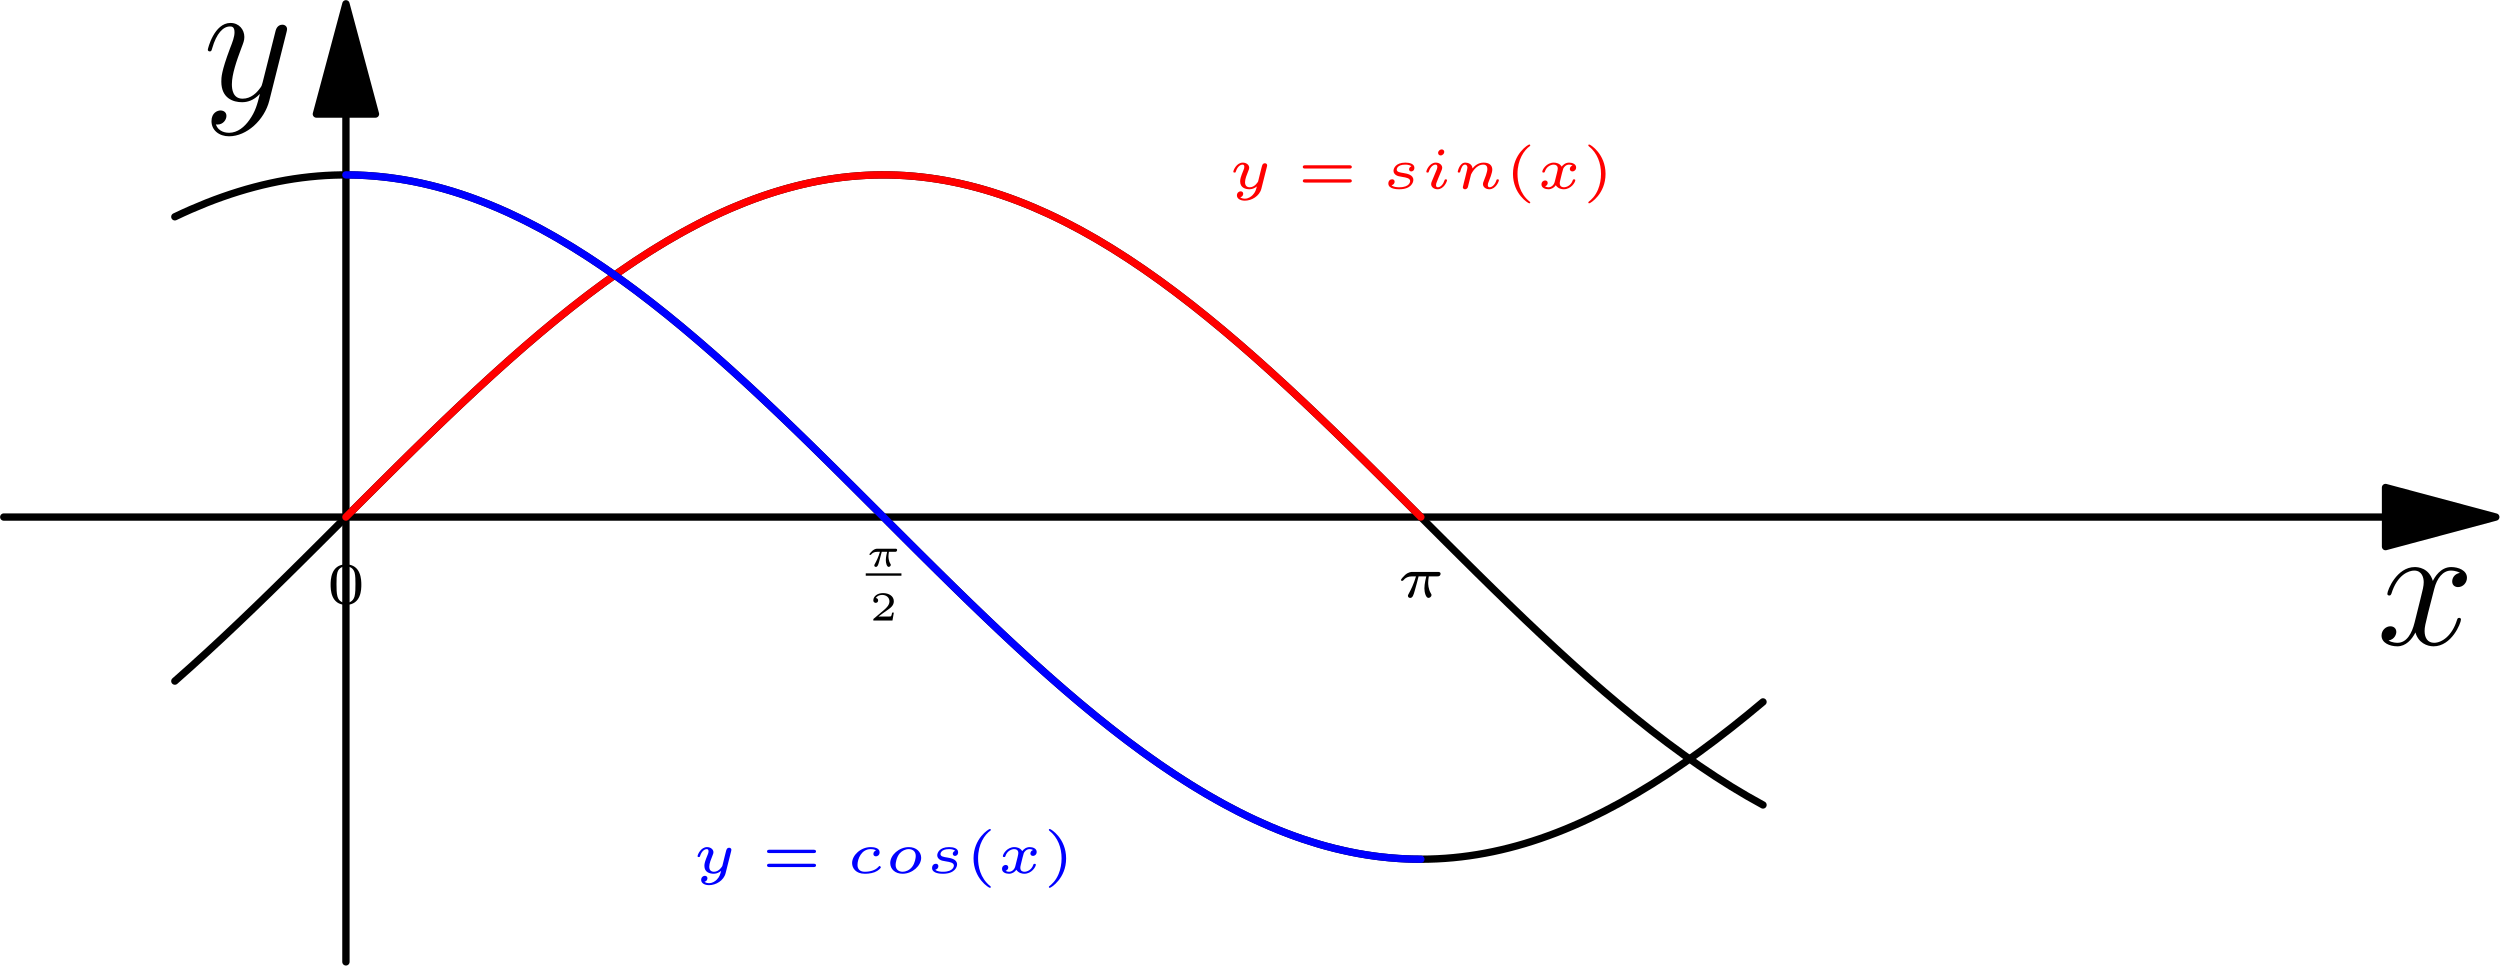 <?xml version='1.0' encoding='UTF-8'?>
<!-- This file was generated by dvisvgm 2.6.3 -->
<svg version='1.1' xmlns='http://www.w3.org/2000/svg' xmlns:xlink='http://www.w3.org/1999/xlink' width='170.065pt' height='65.689pt' viewBox='56.409 53.858 170.065 65.689'>
<defs>
<path id='g4-120' d='M5.667 -4.878C5.284 -4.806 5.141 -4.519 5.141 -4.292C5.141 -4.005 5.368 -3.909 5.535 -3.909C5.894 -3.909 6.145 -4.22 6.145 -4.543C6.145 -5.045 5.571 -5.272 5.069 -5.272C4.34 -5.272 3.933 -4.555 3.826 -4.328C3.551 -5.224 2.809 -5.272 2.594 -5.272C1.375 -5.272 0.729 -3.706 0.729 -3.443C0.729 -3.395 0.777 -3.335 0.861 -3.335C0.956 -3.335 0.98 -3.407 1.004 -3.455C1.411 -4.782 2.212 -5.033 2.558 -5.033C3.096 -5.033 3.204 -4.531 3.204 -4.244C3.204 -3.981 3.132 -3.706 2.989 -3.132L2.582 -1.494C2.403 -0.777 2.056 -0.12 1.423 -0.12C1.363 -0.12 1.064 -0.12 0.813 -0.275C1.243 -0.359 1.339 -0.717 1.339 -0.861C1.339 -1.1 1.16 -1.243 0.933 -1.243C0.646 -1.243 0.335 -0.992 0.335 -0.61C0.335 -0.108 0.897 0.12 1.411 0.12C1.985 0.12 2.391 -0.335 2.642 -0.825C2.833 -0.12 3.431 0.12 3.873 0.12C5.093 0.12 5.738 -1.447 5.738 -1.71C5.738 -1.769 5.691 -1.817 5.619 -1.817C5.511 -1.817 5.499 -1.757 5.464 -1.662C5.141 -0.61 4.447 -0.12 3.909 -0.12C3.491 -0.12 3.264 -0.43 3.264 -0.921C3.264 -1.184 3.312 -1.375 3.503 -2.164L3.921 -3.79C4.101 -4.507 4.507 -5.033 5.057 -5.033C5.081 -5.033 5.416 -5.033 5.667 -4.878Z'/>
<path id='g4-121' d='M3.144 1.339C2.821 1.793 2.355 2.2 1.769 2.2C1.626 2.2 1.052 2.176 0.873 1.626C0.909 1.638 0.968 1.638 0.992 1.638C1.351 1.638 1.59 1.327 1.59 1.052S1.363 0.681 1.184 0.681C0.992 0.681 0.574 0.825 0.574 1.411C0.574 2.02 1.088 2.439 1.769 2.439C2.965 2.439 4.172 1.339 4.507 0.012L5.679 -4.651C5.691 -4.71 5.715 -4.782 5.715 -4.854C5.715 -5.033 5.571 -5.153 5.392 -5.153C5.284 -5.153 5.033 -5.105 4.937 -4.746L4.053 -1.231C3.993 -1.016 3.993 -0.992 3.897 -0.861C3.658 -0.526 3.264 -0.12 2.69 -0.12C2.02 -0.12 1.961 -0.777 1.961 -1.1C1.961 -1.781 2.283 -2.702 2.606 -3.563C2.738 -3.909 2.809 -4.077 2.809 -4.316C2.809 -4.818 2.451 -5.272 1.865 -5.272C0.765 -5.272 0.323 -3.539 0.323 -3.443C0.323 -3.395 0.371 -3.335 0.454 -3.335C0.562 -3.335 0.574 -3.383 0.622 -3.551C0.909 -4.555 1.363 -5.033 1.829 -5.033C1.937 -5.033 2.14 -5.033 2.14 -4.639C2.14 -4.328 2.008 -3.981 1.829 -3.527C1.243 -1.961 1.243 -1.566 1.243 -1.279C1.243 -0.143 2.056 0.12 2.654 0.12C3.001 0.12 3.431 0.012 3.85 -0.43L3.862 -0.418C3.682 0.287 3.563 0.753 3.144 1.339Z'/>
<use id='g3-40' xlink:href='#g2-40' transform='scale(1.429)'/>
<use id='g3-41' xlink:href='#g2-41' transform='scale(1.429)'/>
<use id='g3-48' xlink:href='#g2-48' transform='scale(1.429)'/>
<use id='g3-61' xlink:href='#g2-61' transform='scale(1.429)'/>
<path id='g0-25' d='M1.974 -0.994C2.024 -0.994 2.052 -0.994 2.092 -1.022C2.108 -1.039 2.136 -1.078 2.136 -1.117C2.136 -1.207 2.052 -1.207 2.005 -1.207H0.804C0.742 -1.207 0.616 -1.207 0.451 -1.067C0.375 -1 0.249 -0.857 0.249 -0.823C0.249 -0.784 0.288 -0.784 0.305 -0.784C0.344 -0.784 0.344 -0.787 0.367 -0.812C0.462 -0.932 0.596 -0.994 0.767 -0.994H0.966C0.865 -0.644 0.722 -0.353 0.624 -0.176C0.582 -0.104 0.582 -0.098 0.582 -0.07C0.582 -0.006 0.633 0.031 0.689 0.031C0.806 0.031 0.846 -0.098 0.91 -0.325C0.974 -0.543 1.025 -0.745 1.089 -0.994H1.456C1.445 -0.952 1.366 -0.647 1.366 -0.426C1.366 -0.232 1.436 0.031 1.56 0.031C1.627 0.031 1.705 -0.034 1.705 -0.106C1.705 -0.137 1.694 -0.151 1.674 -0.185C1.546 -0.395 1.546 -0.641 1.546 -0.692C1.546 -0.787 1.56 -0.899 1.576 -0.994H1.974Z'/>
<path id='g0-99' d='M1.442 -1.081C1.392 -1.067 1.313 -1.008 1.313 -0.913C1.313 -0.84 1.366 -0.798 1.436 -0.798C1.504 -0.798 1.61 -0.851 1.61 -0.991C1.61 -1.201 1.338 -1.238 1.184 -1.238C0.711 -1.238 0.3 -0.851 0.3 -0.479C0.3 -0.235 0.479 0.031 0.902 0.031C0.955 0.031 1.179 0.031 1.369 -0.042C1.557 -0.115 1.669 -0.244 1.669 -0.274C1.669 -0.297 1.632 -0.339 1.607 -0.339C1.593 -0.339 1.59 -0.336 1.546 -0.291C1.42 -0.148 1.184 -0.064 0.904 -0.064C0.669 -0.064 0.557 -0.196 0.557 -0.389C0.557 -0.675 0.742 -1.142 1.184 -1.142C1.215 -1.142 1.355 -1.142 1.442 -1.081Z'/>
<path id='g0-105' d='M1.109 -1.747C1.109 -1.814 1.058 -1.868 0.986 -1.868C0.907 -1.868 0.815 -1.792 0.815 -1.7C0.815 -1.621 0.876 -1.579 0.935 -1.579C1.028 -1.579 1.109 -1.663 1.109 -1.747ZM1.24 -0.403C1.24 -0.442 1.193 -0.442 1.182 -0.442C1.134 -0.442 1.131 -0.431 1.114 -0.378C1.067 -0.224 0.941 -0.064 0.801 -0.064C0.736 -0.064 0.717 -0.109 0.717 -0.171C0.717 -0.23 0.731 -0.26 0.753 -0.314C0.776 -0.37 0.798 -0.426 0.812 -0.465C0.823 -0.49 0.932 -0.75 0.972 -0.851C0.994 -0.907 1.011 -0.944 1.011 -0.991C1.011 -1.126 0.882 -1.238 0.706 -1.238C0.412 -1.238 0.255 -0.879 0.255 -0.804C0.255 -0.764 0.3 -0.764 0.314 -0.764C0.361 -0.764 0.364 -0.778 0.378 -0.82C0.44 -1.019 0.574 -1.142 0.694 -1.142C0.748 -1.142 0.778 -1.112 0.778 -1.036C0.778 -1.025 0.778 -0.988 0.762 -0.935C0.742 -0.885 0.616 -0.585 0.577 -0.49C0.557 -0.442 0.557 -0.437 0.515 -0.342C0.501 -0.302 0.484 -0.263 0.484 -0.216C0.484 -0.07 0.622 0.031 0.79 0.031C1.084 0.031 1.24 -0.333 1.24 -0.403Z'/>
<path id='g0-110' d='M0.546 -0.274C0.529 -0.204 0.498 -0.081 0.498 -0.067C0.498 -0.006 0.549 0.031 0.602 0.031C0.644 0.031 0.706 0.008 0.736 -0.062C0.739 -0.076 0.773 -0.207 0.79 -0.28C0.885 -0.658 0.885 -0.664 0.89 -0.675C0.927 -0.75 1.128 -1.142 1.47 -1.142C1.607 -1.142 1.666 -1.067 1.666 -0.941C1.666 -0.781 1.548 -0.493 1.484 -0.333C1.47 -0.3 1.456 -0.263 1.456 -0.216C1.456 -0.07 1.596 0.031 1.761 0.031C2.061 0.031 2.215 -0.333 2.215 -0.403C2.215 -0.442 2.167 -0.442 2.156 -0.442C2.108 -0.442 2.106 -0.431 2.089 -0.378C2.036 -0.21 1.907 -0.064 1.772 -0.064C1.708 -0.064 1.688 -0.109 1.688 -0.171C1.688 -0.23 1.7 -0.258 1.725 -0.319C1.772 -0.431 1.901 -0.75 1.901 -0.904C1.901 -1.112 1.753 -1.238 1.487 -1.238C1.232 -1.238 1.056 -1.084 0.958 -0.96C0.944 -1.19 0.72 -1.238 0.616 -1.238C0.336 -1.238 0.255 -0.809 0.255 -0.804C0.255 -0.764 0.3 -0.764 0.314 -0.764C0.361 -0.764 0.367 -0.781 0.378 -0.818C0.42 -0.98 0.484 -1.142 0.602 -1.142C0.697 -1.142 0.717 -1.053 0.717 -0.994C0.717 -0.955 0.689 -0.848 0.672 -0.776C0.652 -0.7 0.624 -0.585 0.61 -0.524L0.546 -0.274Z'/>
<path id='g0-111' d='M1.77 -0.728C1.77 -1.008 1.54 -1.238 1.182 -1.238C0.714 -1.238 0.297 -0.857 0.297 -0.479C0.297 -0.193 0.529 0.031 0.885 0.031C1.352 0.031 1.77 -0.353 1.77 -0.728ZM0.89 -0.064C0.753 -0.064 0.554 -0.129 0.554 -0.392C0.554 -0.476 0.591 -0.75 0.745 -0.935C0.851 -1.058 1.016 -1.142 1.176 -1.142C1.33 -1.142 1.512 -1.064 1.512 -0.815C1.512 -0.736 1.478 -0.476 1.341 -0.3C1.212 -0.132 1.028 -0.064 0.89 -0.064Z'/>
<path id='g0-115' d='M1.42 -1.058C1.322 -1.03 1.308 -0.946 1.308 -0.918C1.308 -0.848 1.366 -0.818 1.414 -0.818C1.448 -0.818 1.562 -0.843 1.562 -0.991C1.562 -1.179 1.341 -1.238 1.131 -1.238C0.658 -1.238 0.568 -0.949 0.568 -0.848S0.627 -0.689 0.678 -0.65C0.756 -0.594 0.84 -0.582 0.988 -0.557C1.165 -0.529 1.361 -0.498 1.361 -0.356C1.361 -0.353 1.361 -0.064 0.846 -0.064C0.739 -0.064 0.566 -0.073 0.476 -0.16C0.577 -0.182 0.622 -0.263 0.622 -0.33C0.622 -0.409 0.563 -0.445 0.501 -0.445C0.406 -0.445 0.322 -0.37 0.322 -0.244C0.322 0.031 0.759 0.031 0.84 0.031C1.414 0.031 1.512 -0.3 1.512 -0.414C1.512 -0.666 1.204 -0.714 1.058 -0.739C0.86 -0.77 0.722 -0.792 0.722 -0.907C0.722 -0.91 0.722 -1.142 1.126 -1.142C1.198 -1.142 1.347 -1.137 1.42 -1.058Z'/>
<path id='g0-120' d='M1.739 -1.098C1.61 -1.058 1.61 -0.935 1.61 -0.932C1.61 -0.885 1.644 -0.818 1.736 -0.818C1.814 -0.818 1.91 -0.885 1.91 -1.008C1.91 -1.173 1.725 -1.238 1.576 -1.238C1.394 -1.238 1.277 -1.12 1.221 -1.047C1.128 -1.207 0.949 -1.238 0.848 -1.238C0.498 -1.238 0.3 -0.907 0.3 -0.804C0.3 -0.764 0.344 -0.764 0.358 -0.764C0.384 -0.764 0.406 -0.767 0.417 -0.798C0.501 -1.072 0.731 -1.142 0.837 -1.142C0.93 -1.142 1.036 -1.103 1.036 -0.955C1.036 -0.885 0.986 -0.692 0.89 -0.319C0.848 -0.16 0.72 -0.064 0.599 -0.064C0.58 -0.064 0.498 -0.064 0.431 -0.109C0.557 -0.154 0.557 -0.26 0.557 -0.272C0.557 -0.353 0.496 -0.389 0.434 -0.389C0.364 -0.389 0.26 -0.333 0.26 -0.199C0.26 -0.028 0.451 0.031 0.594 0.031C0.748 0.031 0.874 -0.059 0.941 -0.16C1.053 0.008 1.232 0.031 1.319 0.031C1.672 0.031 1.87 -0.302 1.87 -0.403C1.87 -0.442 1.823 -0.442 1.812 -0.442C1.764 -0.442 1.758 -0.426 1.75 -0.4C1.669 -0.148 1.453 -0.064 1.33 -0.064C1.246 -0.064 1.131 -0.095 1.131 -0.252C1.131 -0.286 1.131 -0.305 1.154 -0.4C1.201 -0.596 1.277 -0.907 1.299 -0.958C1.336 -1.03 1.428 -1.142 1.571 -1.142C1.579 -1.142 1.674 -1.142 1.739 -1.098Z'/>
<path id='g0-121' d='M1.854 -1.044C1.865 -1.086 1.865 -1.106 1.865 -1.109C1.865 -1.17 1.814 -1.207 1.761 -1.207C1.649 -1.207 1.627 -1.109 1.607 -1.033L1.548 -0.801L1.462 -0.451C1.45 -0.414 1.436 -0.356 1.434 -0.339C1.431 -0.328 1.28 -0.064 1.042 -0.064C0.913 -0.064 0.812 -0.126 0.812 -0.305C0.812 -0.459 0.896 -0.664 0.977 -0.865C0.991 -0.899 1.011 -0.944 1.011 -0.991C1.011 -1.128 0.879 -1.238 0.706 -1.238C0.412 -1.238 0.255 -0.879 0.255 -0.804C0.255 -0.764 0.3 -0.764 0.314 -0.764C0.361 -0.764 0.364 -0.778 0.378 -0.82C0.437 -1.014 0.568 -1.142 0.694 -1.142C0.748 -1.142 0.778 -1.112 0.778 -1.036C0.778 -0.98 0.762 -0.941 0.742 -0.89C0.605 -0.557 0.58 -0.456 0.58 -0.344C0.58 -0.034 0.84 0.031 1.028 0.031C1.187 0.031 1.305 -0.048 1.375 -0.106C1.336 0.05 1.305 0.174 1.173 0.308C1.109 0.372 0.977 0.479 0.804 0.479C0.753 0.479 0.65 0.47 0.585 0.412C0.711 0.381 0.725 0.272 0.725 0.244C0.725 0.162 0.661 0.129 0.602 0.129C0.521 0.129 0.426 0.196 0.426 0.325C0.426 0.465 0.568 0.574 0.804 0.574C1.123 0.574 1.501 0.361 1.59 0.003L1.854 -1.044Z'/>
<path id='g2-40' d='M1.235 -2.033C1.235 -2.036 1.243 -2.047 1.243 -2.061C1.243 -2.072 1.238 -2.1 1.196 -2.1C1.14 -2.1 0.42 -1.652 0.42 -0.7C0.42 0.249 1.14 0.7 1.196 0.7C1.238 0.7 1.243 0.672 1.243 0.661C1.243 0.641 1.232 0.633 1.221 0.624C0.725 0.23 0.636 -0.339 0.636 -0.7C0.636 -1.386 0.952 -1.837 1.235 -2.033Z'/>
<path id='g2-41' d='M1.095 -0.7C1.095 -1.649 0.375 -2.1 0.319 -2.1C0.274 -2.1 0.274 -2.066 0.274 -2.061C0.274 -2.058 0.274 -2.041 0.291 -2.024C0.711 -1.691 0.879 -1.204 0.879 -0.7C0.879 -0.448 0.832 -0.185 0.736 0.045C0.602 0.364 0.426 0.518 0.288 0.63C0.28 0.636 0.274 0.65 0.274 0.661C0.274 0.666 0.274 0.7 0.319 0.7C0.375 0.7 1.095 0.252 1.095 -0.7Z'/>
<path id='g2-48' d='M1.683 -0.896C1.683 -1.098 1.683 -1.865 0.952 -1.865S0.221 -1.098 0.221 -0.896C0.221 -0.692 0.221 0.062 0.952 0.062S1.683 -0.692 1.683 -0.896ZM0.952 -0.031C0.848 -0.031 0.613 -0.067 0.543 -0.35C0.504 -0.501 0.501 -0.7 0.501 -0.93C0.501 -1.137 0.501 -1.33 0.546 -1.49C0.616 -1.725 0.832 -1.772 0.952 -1.772C1.159 -1.772 1.308 -1.666 1.364 -1.47C1.403 -1.327 1.403 -1.095 1.403 -0.93C1.403 -0.739 1.403 -0.512 1.361 -0.344C1.288 -0.073 1.064 -0.031 0.952 -0.031Z'/>
<path id='g2-50' d='M1.649 -0.54H1.532C1.523 -0.487 1.495 -0.314 1.45 -0.286C1.428 -0.269 1.193 -0.269 1.151 -0.269H0.602C0.787 -0.406 0.994 -0.563 1.162 -0.675C1.414 -0.848 1.649 -1.011 1.649 -1.308C1.649 -1.666 1.31 -1.865 0.91 -1.865C0.532 -1.865 0.255 -1.646 0.255 -1.372C0.255 -1.226 0.378 -1.201 0.417 -1.201C0.493 -1.201 0.582 -1.252 0.582 -1.366C0.582 -1.467 0.51 -1.523 0.423 -1.532C0.501 -1.658 0.664 -1.742 0.851 -1.742C1.123 -1.742 1.35 -1.579 1.35 -1.305C1.35 -1.07 1.187 -0.89 0.972 -0.708L0.288 -0.129C0.26 -0.104 0.258 -0.104 0.255 -0.084V0H1.557L1.649 -0.54Z'/>
<path id='g2-61' d='M2.495 -0.955C2.534 -0.955 2.604 -0.955 2.604 -1.033S2.523 -1.112 2.481 -1.112H0.395C0.353 -1.112 0.272 -1.112 0.272 -1.033S0.344 -0.955 0.381 -0.955H2.495ZM2.481 -0.288C2.523 -0.288 2.604 -0.288 2.604 -0.367S2.534 -0.445 2.495 -0.445H0.381C0.342 -0.445 0.272 -0.445 0.272 -0.367S0.353 -0.288 0.395 -0.288H2.481Z'/>
<use id='g1-25' xlink:href='#g0-25' transform='scale(1.429)'/>
<use id='g1-99' xlink:href='#g0-99' transform='scale(1.429)'/>
<use id='g1-105' xlink:href='#g0-105' transform='scale(1.429)'/>
<use id='g1-110' xlink:href='#g0-110' transform='scale(1.429)'/>
<use id='g1-111' xlink:href='#g0-111' transform='scale(1.429)'/>
<use id='g1-115' xlink:href='#g0-115' transform='scale(1.429)'/>
<use id='g1-120' xlink:href='#g0-120' transform='scale(1.429)'/>
<use id='g1-121' xlink:href='#g0-121' transform='scale(1.429)'/>
</defs>
<g id='page1'>
<g transform='matrix(0.996 0 0 0.996 79.941 89.031)'>
<path d='M 0 -27.525L 0 30.38' fill='none' stroke='#000000' stroke-linecap='round' stroke-linejoin='round' stroke-miterlimit='10.037' stroke-width='0.502'/>
</g>
<g transform='matrix(0.996 0 0 0.996 79.941 89.031)'>
<path d='M 0 -35.053L -2.017 -27.525L 2.017 -27.525L 0 -35.053Z' fill='#000000'/>
</g>
<g transform='matrix(0.996 0 0 0.996 79.941 89.031)'>
<path d='M 0 -35.053L -2.017 -27.525L 2.017 -27.525L 0 -35.053Z' fill='none' stroke='#000000' stroke-linecap='round' stroke-linejoin='round' stroke-miterlimit='10.037' stroke-width='0.502'/>
</g><use x='70.222' y='60.691' xlink:href='#g4-121'/>
<g transform='matrix(0.996 0 0 0.996 79.941 89.031)'>
<path d='M 139.304 0L -23.369 -0' fill='none' stroke='#000000' stroke-linecap='round' stroke-linejoin='round' stroke-miterlimit='10.037' stroke-width='0.502'/>
</g>
<g transform='matrix(0.996 0 0 0.996 79.941 89.031)'>
<path d='M 146.832 0L 139.304 -2.017L 139.304 2.017L 146.832 0Z' fill='#000000'/>
</g>
<g transform='matrix(0.996 0 0 0.996 79.941 89.031)'>
<path d='M 146.832 0L 139.304 -2.017L 139.304 2.017L 146.832 0Z' fill='none' stroke='#000000' stroke-linecap='round' stroke-linejoin='round' stroke-miterlimit='10.037' stroke-width='0.502'/>
</g><use x='218.081' y='97.705' xlink:href='#g4-120'/>
<g transform='matrix(0.996 0 0 0.996 79.941 89.031)'>
<path d='M -11.684 11.204C -11.321 10.885 -10.96 10.563 -10.6 10.24C -10.236 9.913 -9.875 9.585 -9.515 9.254C -9.152 8.921 -8.79 8.586 -8.43 8.249C -8.067 7.909 -7.706 7.568 -7.346 7.225C -6.983 6.88 -6.621 6.534 -6.261 6.186C -5.898 5.837 -5.537 5.486 -5.176 5.134C -4.814 4.781 -4.452 4.426 -4.092 4.071C -3.729 3.714 -3.368 3.357 -3.007 2.999C -2.645 2.64 -2.283 2.28 -1.922 1.92C -1.56 1.559 -1.199 1.198 -0.838 0.837C -0.476 0.476 -0.114 0.114 0.247 -0.247C 0.609 -0.609 0.97 -0.97 1.332 -1.331C 1.693 -1.692 2.055 -2.052 2.417 -2.412C 2.778 -2.771 3.139 -3.13 3.501 -3.488C 3.862 -3.845 4.224 -4.201 4.586 -4.557C 4.947 -4.91 5.308 -5.263 5.671 -5.615C 6.031 -5.965 6.393 -6.314 6.755 -6.662C 7.116 -7.007 7.477 -7.351 7.84 -7.694C 8.2 -8.034 8.562 -8.372 8.925 -8.709C 9.285 -9.043 9.646 -9.376 10.009 -9.706C 10.369 -10.033 10.731 -10.359 11.094 -10.682C 11.454 -11.002 11.815 -11.32 12.179 -11.635C 12.538 -11.947 12.9 -12.256 13.264 -12.563C 13.623 -12.866 13.984 -13.166 14.348 -13.463C 14.707 -13.757 15.069 -14.048 15.433 -14.335C 15.792 -14.619 16.153 -14.899 16.517 -15.176C 16.877 -15.449 17.238 -15.719 17.602 -15.984C 17.961 -16.246 18.323 -16.504 18.687 -16.758C 19.046 -17.008 19.407 -17.254 19.772 -17.496C 20.13 -17.734 20.492 -17.967 20.856 -18.196C 21.215 -18.421 21.576 -18.641 21.941 -18.857C 22.3 -19.068 22.661 -19.275 23.026 -19.477C 23.384 -19.675 23.746 -19.868 24.11 -20.055C 24.469 -20.239 24.831 -20.418 25.195 -20.59C 25.554 -20.76 25.915 -20.923 26.28 -21.081C 26.639 -21.235 27 -21.384 27.364 -21.526C 27.724 -21.666 28.085 -21.799 28.449 -21.925C 28.808 -22.049 29.17 -22.166 29.534 -22.276C 29.893 -22.385 30.255 -22.486 30.619 -22.58C 30.978 -22.673 31.34 -22.758 31.703 -22.835C 32.063 -22.912 32.425 -22.98 32.788 -23.041C 33.148 -23.101 33.51 -23.153 33.873 -23.197C 34.233 -23.241 34.595 -23.276 34.957 -23.303C 35.318 -23.331 35.68 -23.349 36.042 -23.36C 36.404 -23.37 36.765 -23.372 37.127 -23.365C 37.489 -23.359 37.85 -23.344 38.211 -23.321C 38.574 -23.297 38.935 -23.266 39.296 -23.226C 39.659 -23.186 40.02 -23.137 40.381 -23.081C 40.744 -23.024 41.105 -22.959 41.465 -22.886C 41.829 -22.813 42.19 -22.732 42.55 -22.642C 42.914 -22.553 43.275 -22.455 43.635 -22.35C 43.999 -22.244 44.36 -22.13 44.72 -22.009C 45.084 -21.887 45.445 -21.757 45.804 -21.621C 46.169 -21.483 46.53 -21.338 46.889 -21.186C 47.253 -21.032 47.615 -20.872 47.974 -20.706C 48.338 -20.537 48.7 -20.362 49.058 -20.181C 49.423 -19.997 49.784 -19.807 50.143 -19.612C 50.508 -19.414 50.869 -19.21 51.228 -19.002C 51.592 -18.789 51.954 -18.572 52.312 -18.35C 52.677 -18.124 53.038 -17.894 53.397 -17.659C 53.762 -17.42 54.123 -17.177 54.482 -16.929C 54.846 -16.678 55.208 -16.423 55.566 -16.164C 55.931 -15.901 56.292 -15.634 56.651 -15.363C 57.015 -15.089 57.377 -14.811 57.736 -14.53C 58.1 -14.245 58.462 -13.956 58.821 -13.665C 59.184 -13.37 59.546 -13.071 59.905 -12.77C 60.269 -12.466 60.631 -12.158 60.99 -11.849C 61.354 -11.535 61.715 -11.219 62.075 -10.901C 62.438 -10.58 62.8 -10.256 63.159 -9.93C 63.523 -9.602 63.884 -9.271 64.244 -8.938C 64.607 -8.603 64.969 -8.265 65.329 -7.927C 65.692 -7.585 66.053 -7.242 66.413 -6.898C 66.776 -6.552 67.138 -6.204 67.498 -5.855C 67.861 -5.504 68.222 -5.152 68.583 -4.799C 68.945 -4.444 69.307 -4.088 69.668 -3.732C 70.03 -3.375 70.391 -3.017 70.752 -2.658C 71.114 -2.298 71.476 -1.938 71.837 -1.578C 72.199 -1.217 72.56 -0.856 72.922 -0.494C 73.283 -0.133 73.645 0.229 74.006 0.59C 74.368 0.952 74.729 1.313 75.091 1.674C 75.452 2.034 75.814 2.394 76.176 2.753C 76.537 3.112 76.898 3.47 77.26 3.827C 77.621 4.183 77.983 4.538 78.345 4.893C 78.706 5.245 79.067 5.597 79.43 5.948C 79.79 6.296 80.152 6.644 80.514 6.99C 80.875 7.334 81.236 7.676 81.599 8.017C 81.959 8.355 82.321 8.692 82.684 9.027C 83.044 9.359 83.405 9.689 83.769 10.017C 84.128 10.342 84.49 10.665 84.853 10.986C 85.213 11.303 85.574 11.619 85.938 11.931C 86.297 12.24 86.659 12.547 87.023 12.851C 87.382 13.151 87.743 13.448 88.107 13.743C 88.466 14.033 88.828 14.321 89.192 14.605C 89.551 14.885 89.912 15.162 90.277 15.436C 90.636 15.705 90.997 15.971 91.361 16.233C 91.72 16.491 92.082 16.745 92.446 16.996C 92.805 17.242 93.166 17.484 93.531 17.721C 93.889 17.955 94.251 18.185 94.615 18.409C 94.974 18.63 95.336 18.846 95.7 19.057C 96.059 19.265 96.421 19.467 96.785 19.664' fill='none' stroke='#000000' stroke-linecap='round' stroke-linejoin='round' stroke-miterlimit='10.037' stroke-width='0.502'/>
</g>
<g transform='matrix(0.996 0 0 0.996 79.941 89.031)'>
<path d='M 0 0C 0.245 -0.245 0.489 -0.489 0.734 -0.734C 0.979 -0.979 1.224 -1.223 1.468 -1.467C 1.713 -1.711 1.958 -1.955 2.202 -2.199C 2.447 -2.443 2.692 -2.686 2.937 -2.929C 3.181 -3.171 3.426 -3.414 3.671 -3.656C 3.915 -3.897 4.16 -4.138 4.405 -4.379C 4.649 -4.619 4.894 -4.859 5.139 -5.098C 5.383 -5.336 5.628 -5.574 5.873 -5.812C 6.117 -6.048 6.362 -6.284 6.607 -6.52C 6.852 -6.754 7.096 -6.988 7.342 -7.221C 7.586 -7.454 7.83 -7.685 8.076 -7.916C 8.32 -8.146 8.565 -8.375 8.81 -8.603C 9.054 -8.83 9.299 -9.056 9.544 -9.281C 9.788 -9.505 10.033 -9.728 10.278 -9.95C 10.522 -10.171 10.767 -10.39 11.012 -10.609C 11.256 -10.827 11.501 -11.043 11.746 -11.258C 11.99 -11.472 12.235 -11.684 12.481 -11.896C 12.724 -12.106 12.969 -12.314 13.215 -12.522C 13.459 -12.727 13.703 -12.932 13.949 -13.135C 14.193 -13.337 14.437 -13.537 14.683 -13.736C 14.927 -13.933 15.171 -14.129 15.417 -14.323C 15.661 -14.515 15.906 -14.707 16.151 -14.896C 16.395 -15.084 16.64 -15.27 16.886 -15.454C 17.129 -15.637 17.374 -15.818 17.62 -15.997C 17.863 -16.175 18.108 -16.35 18.354 -16.524C 18.597 -16.697 18.842 -16.867 19.088 -17.035C 19.331 -17.202 19.576 -17.367 19.822 -17.529C 20.066 -17.69 20.31 -17.849 20.556 -18.006C 20.8 -18.161 21.044 -18.314 21.291 -18.465C 21.534 -18.614 21.779 -18.761 22.025 -18.906C 22.268 -19.049 22.513 -19.19 22.759 -19.328C 23.002 -19.465 23.247 -19.599 23.493 -19.731C 23.736 -19.861 23.981 -19.989 24.227 -20.115C 24.471 -20.239 24.715 -20.36 24.961 -20.478C 25.205 -20.596 25.45 -20.71 25.696 -20.822C 25.939 -20.933 26.184 -21.04 26.43 -21.145C 26.673 -21.249 26.918 -21.349 27.164 -21.447C 27.407 -21.544 27.652 -21.637 27.898 -21.728C 28.142 -21.818 28.386 -21.904 28.632 -21.987C 28.876 -22.07 29.121 -22.149 29.366 -22.225C 29.61 -22.301 29.855 -22.373 30.101 -22.441C 30.344 -22.509 30.589 -22.574 30.835 -22.635C 31.079 -22.695 31.323 -22.753 31.569 -22.806C 31.813 -22.859 32.058 -22.909 32.303 -22.955C 32.547 -23.001 32.792 -23.043 33.037 -23.081C 33.281 -23.119 33.526 -23.154 33.771 -23.185C 34.016 -23.215 34.26 -23.242 34.505 -23.265C 34.75 -23.288 34.995 -23.308 35.24 -23.323C 35.484 -23.338 35.729 -23.35 35.974 -23.358C 36.218 -23.365 36.463 -23.369 36.708 -23.369C 36.953 -23.369 37.197 -23.365 37.442 -23.358C 37.687 -23.35 37.932 -23.338 38.176 -23.323C 38.421 -23.308 38.666 -23.288 38.91 -23.265C 39.156 -23.242 39.4 -23.215 39.645 -23.185C 39.89 -23.154 40.135 -23.119 40.379 -23.081C 40.624 -23.043 40.869 -23.001 41.113 -22.955C 41.358 -22.909 41.603 -22.859 41.847 -22.806C 42.093 -22.753 42.337 -22.695 42.581 -22.635C 42.827 -22.574 43.072 -22.509 43.315 -22.441C 43.561 -22.373 43.806 -22.301 44.05 -22.225C 44.295 -22.149 44.54 -22.07 44.784 -21.987C 45.029 -21.904 45.274 -21.818 45.518 -21.728C 45.764 -21.637 46.008 -21.544 46.252 -21.447C 46.498 -21.349 46.743 -21.249 46.986 -21.145C 47.232 -21.04 47.477 -20.933 47.72 -20.822C 47.966 -20.71 48.211 -20.596 48.455 -20.478C 48.7 -20.36 48.945 -20.239 49.189 -20.115C 49.435 -19.989 49.679 -19.861 49.923 -19.731C 50.169 -19.599 50.414 -19.465 50.657 -19.328C 50.903 -19.19 51.148 -19.049 51.391 -18.906C 51.637 -18.761 51.882 -18.614 52.125 -18.465C 52.371 -18.314 52.616 -18.161 52.859 -18.006C 53.105 -17.849 53.35 -17.69 53.594 -17.529C 53.84 -17.367 54.084 -17.202 54.328 -17.035C 54.574 -16.867 54.819 -16.697 55.062 -16.524C 55.308 -16.35 55.553 -16.175 55.796 -15.997C 56.042 -15.818 56.287 -15.637 56.53 -15.454C 56.776 -15.27 57.021 -15.084 57.264 -14.896C 57.51 -14.707 57.755 -14.515 57.999 -14.323C 58.244 -14.129 58.489 -13.933 58.733 -13.736C 58.978 -13.537 59.223 -13.337 59.467 -13.135C 59.713 -12.932 59.957 -12.727 60.201 -12.522C 60.447 -12.314 60.691 -12.106 60.935 -11.896C 61.181 -11.684 61.426 -11.472 61.669 -11.258C 61.915 -11.043 62.16 -10.827 62.404 -10.609C 62.649 -10.39 62.894 -10.171 63.138 -9.95C 63.383 -9.728 63.628 -9.505 63.872 -9.281C 64.117 -9.056 64.362 -8.83 64.606 -8.603C 64.851 -8.375 65.096 -8.146 65.34 -7.916C 65.585 -7.685 65.83 -7.454 66.074 -7.221C 66.32 -6.988 66.564 -6.754 66.808 -6.52C 67.054 -6.284 67.298 -6.048 67.543 -5.812C 67.788 -5.574 68.032 -5.336 68.277 -5.098C 68.522 -4.859 68.767 -4.619 69.011 -4.379C 69.256 -4.138 69.501 -3.897 69.745 -3.656C 69.99 -3.414 70.235 -3.171 70.479 -2.929C 70.724 -2.686 70.969 -2.443 71.213 -2.199C 71.458 -1.955 71.703 -1.711 71.948 -1.467C 72.192 -1.223 72.437 -0.979 72.682 -0.734C 72.927 -0.489 73.171 -0.245 73.416 -2.86188e-15' fill='none' stroke='#ff0000' stroke-linecap='round' stroke-linejoin='round' stroke-miterlimit='10.037' stroke-width='0.502'/>
</g>
<g transform='matrix(0.996 0 0 0.996 79.941 89.031)'>
<path d='M -11.684 -20.508C -11.326 -20.68 -10.964 -20.846 -10.6 -21.006C -10.241 -21.163 -9.879 -21.314 -9.515 -21.459C -9.156 -21.601 -8.795 -21.736 -8.43 -21.865C -8.071 -21.992 -7.71 -22.111 -7.346 -22.224C -6.986 -22.335 -6.625 -22.439 -6.261 -22.535C -5.901 -22.631 -5.54 -22.718 -5.176 -22.798C -4.816 -22.877 -4.455 -22.948 -4.092 -23.012C -3.731 -23.075 -3.37 -23.129 -3.007 -23.176C -2.646 -23.222 -2.285 -23.26 -1.922 -23.29C -1.561 -23.32 -1.2 -23.341 -0.838 -23.354C -0.476 -23.367 -0.114 -23.372 0.247 -23.368C 0.609 -23.364 0.971 -23.352 1.332 -23.331C 1.694 -23.31 2.056 -23.281 2.417 -23.244C 2.779 -23.207 3.141 -23.161 3.501 -23.107C 3.864 -23.053 4.226 -22.991 4.586 -22.921C 4.949 -22.85 5.311 -22.771 5.671 -22.684C 6.034 -22.597 6.396 -22.502 6.755 -22.399C 7.119 -22.296 7.481 -22.184 7.84 -22.066C 8.204 -21.946 8.566 -21.819 8.925 -21.685C 9.289 -21.55 9.65 -21.407 10.009 -21.258C 10.374 -21.107 10.735 -20.949 11.094 -20.785C 11.459 -20.618 11.82 -20.445 12.179 -20.267C 12.543 -20.085 12.905 -19.898 13.264 -19.705C 13.628 -19.509 13.989 -19.308 14.348 -19.101C 14.713 -18.891 15.074 -18.676 15.433 -18.456C 15.797 -18.232 16.159 -18.003 16.517 -17.771C 16.882 -17.534 17.244 -17.293 17.602 -17.047C 17.967 -16.798 18.328 -16.545 18.687 -16.287C 19.051 -16.026 19.413 -15.761 19.772 -15.492C 20.136 -15.22 20.497 -14.943 20.856 -14.664C 21.22 -14.38 21.582 -14.093 21.941 -13.804C 22.305 -13.51 22.666 -13.213 23.026 -12.914C 23.39 -12.611 23.751 -12.305 24.11 -11.996C 24.474 -11.684 24.835 -11.37 25.195 -11.053C 25.559 -10.732 25.92 -10.41 26.28 -10.085C 26.643 -9.758 27.005 -9.428 27.364 -9.097C 27.728 -8.762 28.089 -8.426 28.449 -8.088C 28.812 -7.747 29.174 -7.405 29.534 -7.062C 29.897 -6.716 30.258 -6.369 30.619 -6.021C 30.981 -5.67 31.343 -5.319 31.703 -4.967C 32.066 -4.612 32.427 -4.257 32.788 -3.902C 33.15 -3.545 33.512 -3.187 33.873 -2.828C 34.235 -2.469 34.596 -2.109 34.957 -1.749C 35.319 -1.388 35.681 -1.027 36.042 -0.666C 36.404 -0.304 36.765 0.057 37.127 0.419C 37.488 0.78 37.85 1.141 38.211 1.502C 38.573 1.863 38.934 2.223 39.296 2.583C 39.657 2.942 40.019 3.3 40.381 3.658C 40.742 4.014 41.103 4.37 41.465 4.725C 41.826 5.078 42.188 5.43 42.55 5.782C 42.911 6.131 43.272 6.479 43.635 6.826C 43.995 7.171 44.357 7.514 44.72 7.856C 45.08 8.195 45.441 8.532 45.804 8.868C 46.164 9.201 46.526 9.533 46.889 9.862C 47.249 10.188 47.61 10.512 47.974 10.834C 48.333 11.153 48.695 11.47 49.058 11.784C 49.418 12.094 49.779 12.402 50.143 12.707C 50.502 13.009 50.864 13.307 51.228 13.603C 51.587 13.896 51.948 14.185 52.312 14.47C 52.672 14.752 53.033 15.031 53.397 15.306C 53.756 15.578 54.117 15.845 54.482 16.109C 54.841 16.369 55.202 16.625 55.566 16.877C 55.925 17.125 56.287 17.369 56.651 17.609C 57.01 17.845 57.371 18.076 57.736 18.303C 58.094 18.526 58.456 18.744 58.821 18.957C 59.179 19.167 59.541 19.372 59.905 19.571C 60.264 19.767 60.626 19.958 60.99 20.142C 61.349 20.324 61.71 20.501 62.075 20.671C 62.434 20.838 62.795 20.999 63.159 21.154C 63.518 21.307 63.88 21.453 64.244 21.592C 64.603 21.73 64.965 21.86 65.329 21.984C 65.688 22.105 66.05 22.22 66.413 22.328C 66.773 22.434 67.135 22.533 67.498 22.624C 67.858 22.714 68.22 22.796 68.583 22.871C 68.943 22.945 69.305 23.011 69.668 23.069C 70.028 23.127 70.39 23.176 70.752 23.217C 71.113 23.258 71.475 23.291 71.837 23.316C 72.198 23.34 72.56 23.356 72.922 23.364C 73.283 23.371 73.645 23.371 74.006 23.361C 74.368 23.352 74.73 23.335 75.091 23.309C 75.453 23.283 75.815 23.249 76.176 23.206C 76.538 23.163 76.9 23.113 77.26 23.053C 77.623 22.994 77.985 22.927 78.345 22.851C 78.708 22.775 79.07 22.691 79.43 22.599C 79.793 22.507 80.155 22.407 80.514 22.299C 80.878 22.19 81.24 22.074 81.599 21.951C 81.963 21.826 82.325 21.694 82.684 21.555C 83.048 21.415 83.41 21.267 83.769 21.113C 84.133 20.957 84.495 20.794 84.853 20.626C 85.218 20.454 85.579 20.277 85.938 20.094C 86.302 19.907 86.664 19.716 87.023 19.518C 87.387 19.318 87.749 19.112 88.107 18.901C 88.472 18.687 88.833 18.467 89.192 18.243C 89.557 18.015 89.918 17.783 90.277 17.546C 90.641 17.305 91.003 17.06 91.361 16.811C 91.726 16.558 92.087 16.3 92.446 16.039C 92.81 15.774 93.172 15.506 93.531 15.233C 93.895 14.957 94.257 14.678 94.615 14.395C 94.98 14.108 95.341 13.818 95.7 13.525C 96.064 13.228 96.426 12.929 96.785 12.626' fill='none' stroke='#000000' stroke-linecap='round' stroke-linejoin='round' stroke-miterlimit='10.037' stroke-width='0.502'/>
</g>
<g transform='matrix(0.996 0 0 0.996 79.941 89.031)'>
<path d='M 0 -23.369C 0.245 -23.369 0.49 -23.365 0.734 -23.358C 0.979 -23.35 1.224 -23.338 1.468 -23.323C 1.713 -23.308 1.958 -23.288 2.202 -23.265C 2.448 -23.242 2.692 -23.215 2.937 -23.185C 3.182 -23.154 3.427 -23.119 3.671 -23.081C 3.916 -23.043 4.161 -23.001 4.405 -22.955C 4.65 -22.909 4.895 -22.859 5.139 -22.806C 5.385 -22.753 5.629 -22.695 5.873 -22.635C 6.119 -22.574 6.364 -22.509 6.607 -22.441C 6.853 -22.373 7.098 -22.301 7.342 -22.225C 7.587 -22.149 7.832 -22.07 8.076 -21.987C 8.322 -21.904 8.566 -21.818 8.81 -21.728C 9.056 -21.637 9.301 -21.544 9.544 -21.447C 9.79 -21.349 10.035 -21.249 10.278 -21.145C 10.524 -21.04 10.769 -20.933 11.012 -20.822C 11.258 -20.71 11.503 -20.596 11.746 -20.478C 11.993 -20.36 12.237 -20.239 12.481 -20.115C 12.727 -19.989 12.972 -19.861 13.215 -19.731C 13.461 -19.599 13.706 -19.465 13.949 -19.328C 14.195 -19.19 14.44 -19.049 14.683 -18.906C 14.929 -18.761 15.174 -18.614 15.417 -18.465C 15.663 -18.314 15.908 -18.161 16.151 -18.006C 16.398 -17.849 16.642 -17.69 16.886 -17.529C 17.132 -17.367 17.376 -17.202 17.62 -17.035C 17.866 -16.867 18.11 -16.697 18.354 -16.524C 18.6 -16.35 18.845 -16.175 19.088 -15.997C 19.334 -15.818 19.579 -15.637 19.822 -15.454C 20.068 -15.27 20.313 -15.084 20.556 -14.896C 20.802 -14.707 21.047 -14.515 21.291 -14.323C 21.537 -14.129 21.781 -13.933 22.025 -13.736C 22.271 -13.537 22.515 -13.337 22.759 -13.135C 23.005 -12.932 23.249 -12.727 23.493 -12.522C 23.739 -12.314 23.983 -12.106 24.227 -11.896C 24.473 -11.684 24.718 -11.472 24.961 -11.258C 25.207 -11.043 25.452 -10.827 25.696 -10.609C 25.941 -10.39 26.186 -10.171 26.43 -9.95C 26.675 -9.728 26.92 -9.505 27.164 -9.281C 27.409 -9.056 27.654 -8.83 27.898 -8.603C 28.143 -8.375 28.388 -8.146 28.632 -7.916C 28.878 -7.685 29.122 -7.454 29.366 -7.221C 29.612 -6.988 29.856 -6.754 30.101 -6.52C 30.346 -6.284 30.59 -6.048 30.835 -5.812C 31.08 -5.574 31.325 -5.336 31.569 -5.098C 31.814 -4.859 32.059 -4.619 32.303 -4.379C 32.548 -4.138 32.793 -3.897 33.037 -3.656C 33.282 -3.414 33.527 -3.171 33.771 -2.929C 34.016 -2.686 34.261 -2.443 34.505 -2.199C 34.75 -1.955 34.995 -1.711 35.24 -1.467C 35.484 -1.223 35.729 -0.979 35.974 -0.734C 36.218 -0.489 36.463 -0.245 36.708 -1.43094e-15C 36.953 0.245 37.197 0.489 37.442 0.734C 37.687 0.979 37.931 1.223 38.176 1.467C 38.421 1.711 38.666 1.955 38.91 2.199C 39.155 2.443 39.4 2.686 39.645 2.929C 39.889 3.171 40.134 3.414 40.379 3.656C 40.623 3.897 40.868 4.138 41.113 4.379C 41.357 4.619 41.602 4.859 41.847 5.098C 42.091 5.336 42.336 5.574 42.581 5.812C 42.825 6.048 43.07 6.284 43.315 6.52C 43.559 6.754 43.804 6.988 44.05 7.221C 44.294 7.454 44.538 7.685 44.784 7.916C 45.028 8.146 45.272 8.375 45.518 8.603C 45.762 8.83 46.007 9.056 46.252 9.281C 46.496 9.505 46.741 9.728 46.986 9.95C 47.23 10.171 47.475 10.39 47.72 10.609C 47.964 10.827 48.209 11.043 48.455 11.258C 48.698 11.472 48.943 11.684 49.189 11.896C 49.432 12.106 49.677 12.314 49.923 12.522C 50.166 12.727 50.411 12.932 50.657 13.135C 50.901 13.337 51.145 13.537 51.391 13.736C 51.635 13.933 51.879 14.129 52.125 14.323C 52.369 14.515 52.614 14.707 52.859 14.896C 53.103 15.084 53.348 15.27 53.594 15.454C 53.837 15.637 54.082 15.818 54.328 15.997C 54.571 16.175 54.816 16.35 55.062 16.524C 55.305 16.697 55.55 16.867 55.796 17.035C 56.039 17.202 56.284 17.367 56.53 17.529C 56.774 17.69 57.018 17.849 57.264 18.006C 57.508 18.161 57.752 18.314 57.999 18.465C 58.242 18.614 58.487 18.761 58.733 18.906C 58.976 19.049 59.221 19.19 59.467 19.328C 59.71 19.465 59.955 19.599 60.201 19.731C 60.444 19.861 60.689 19.989 60.935 20.115C 61.179 20.239 61.423 20.36 61.669 20.478C 61.913 20.596 62.157 20.71 62.404 20.822C 62.647 20.933 62.892 21.04 63.138 21.145C 63.381 21.249 63.626 21.349 63.872 21.447C 64.115 21.544 64.36 21.637 64.606 21.728C 64.85 21.818 65.094 21.904 65.34 21.987C 65.584 22.07 65.829 22.149 66.074 22.225C 66.318 22.301 66.563 22.373 66.808 22.441C 67.052 22.509 67.297 22.574 67.543 22.635C 67.787 22.695 68.031 22.753 68.277 22.806C 68.521 22.859 68.766 22.909 69.011 22.955C 69.255 23.001 69.5 23.043 69.745 23.081C 69.989 23.119 70.234 23.154 70.479 23.185C 70.724 23.215 70.968 23.242 71.213 23.265C 71.458 23.288 71.703 23.308 71.948 23.323C 72.192 23.338 72.437 23.35 72.682 23.358C 72.926 23.365 73.171 23.369 73.416 23.369' fill='none' stroke='#0000ff' stroke-linecap='round' stroke-linejoin='round' stroke-miterlimit='10.037' stroke-width='0.502'/>
</g><use x='78.584' y='94.916' xlink:href='#g3-48'/>
<use x='115.302' y='92.391' xlink:href='#g0-25'/>
<rect x='115.302' y='92.861' height='0.16' width='2.428'/>
<use x='115.563' y='96.069' xlink:href='#g2-50'/>
<use x='151.353' y='94.488' xlink:href='#g1-25'/>
<g fill='#f00'>
<use x='139.943' y='66.689' xlink:href='#g1-121'/>
<use x='144.645' y='66.689' xlink:href='#g3-61'/>
<use x='150.392' y='66.689' xlink:href='#g1-115'/>
<use x='153.072' y='66.689' xlink:href='#g1-105'/>
<use x='155.207' y='66.689' xlink:href='#g1-110'/>
<use x='158.73' y='66.689' xlink:href='#g3-40'/>
<use x='160.897' y='66.689' xlink:href='#g1-120'/>
<use x='164.063' y='66.689' xlink:href='#g3-41'/>
</g>
<g fill='#00f'>
<use x='103.497' y='113.252' xlink:href='#g1-121'/>
<use x='108.198' y='113.252' xlink:href='#g3-61'/>
<use x='113.945' y='113.252' xlink:href='#g1-99'/>
<use x='116.543' y='113.252' xlink:href='#g1-111'/>
<use x='119.354' y='113.252' xlink:href='#g1-115'/>
<use x='122.035' y='113.252' xlink:href='#g3-40'/>
<use x='124.201' y='113.252' xlink:href='#g1-120'/>
<use x='127.368' y='113.252' xlink:href='#g3-41'/>
</g>
</g>
</svg>